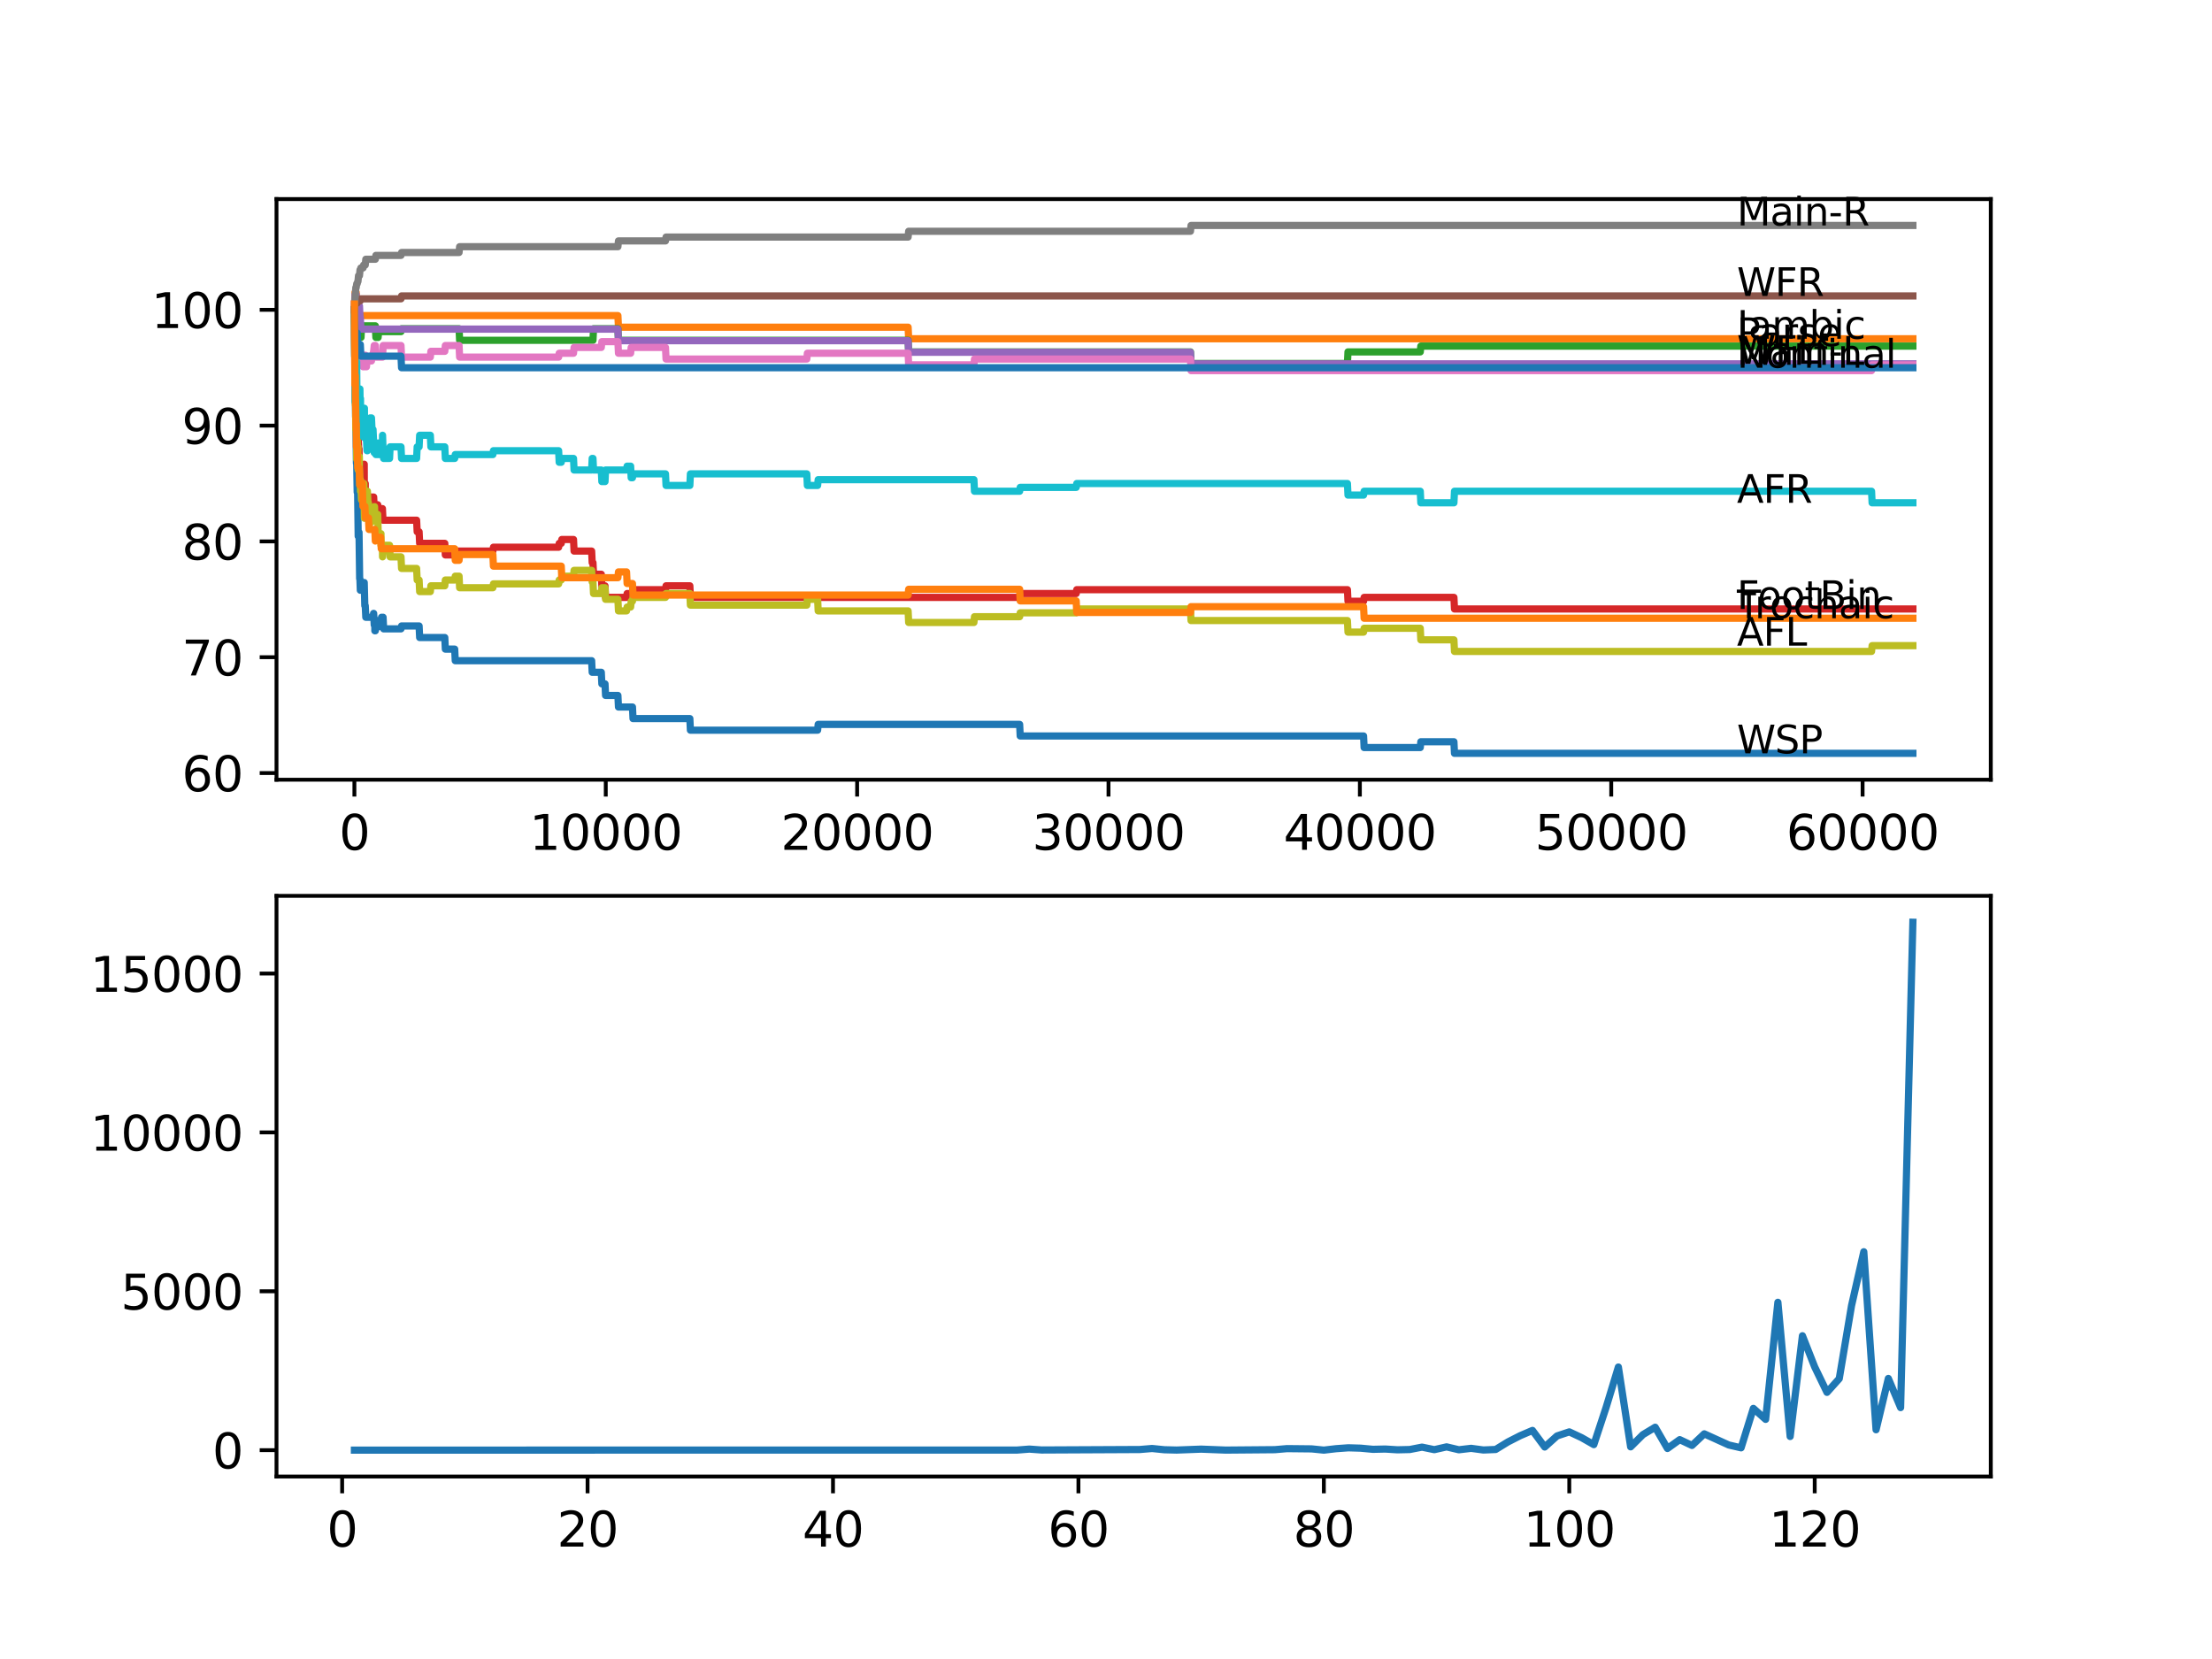 <?xml version="1.0" encoding="utf-8" standalone="no"?>
<!DOCTYPE svg PUBLIC "-//W3C//DTD SVG 1.1//EN"
  "http://www.w3.org/Graphics/SVG/1.1/DTD/svg11.dtd">
<svg xmlns:xlink="http://www.w3.org/1999/xlink" width="460.8pt" height="345.6pt" viewBox="0 0 460.8 345.6" xmlns="http://www.w3.org/2000/svg" version="1.1">
 <defs>
  <style type="text/css">*{stroke-linejoin: round; stroke-linecap: butt}</style>
 </defs>
 <g id="figure_1">
  <g id="patch_1">
   <path d="M 0 345.6 
L 460.8 345.6 
L 460.8 0 
L 0 0 
z
" style="fill: #ffffff"/>
  </g>
  <g id="axes_1">
   <g id="patch_2">
    <path d="M 57.6 162.432 
L 414.72 162.432 
L 414.72 41.472 
L 57.6 41.472 
z
" style="fill: #ffffff"/>
   </g>
   <g id="matplotlib.axis_1">
    <g id="xtick_1">
     <g id="line2d_1">
      <defs>
       <path id="mdee85d92ca" d="M 0 0 
L 0 3.5 
" style="stroke: #000000; stroke-width: 0.8"/>
      </defs>
      <g>
       <use xlink:href="#mdee85d92ca" x="73.827" y="162.432" style="stroke: #000000; stroke-width: 0.8"/>
      </g>
     </g>
     <g id="text_1">
      <!-- 0 -->
      <g transform="translate(70.646 177.03)scale(0.1 -0.1)">
       <defs>
        <path id="DejaVuSans-30" d="M 2034 4250 
Q 1547 4250 1301 3770 
Q 1056 3291 1056 2328 
Q 1056 1369 1301 889 
Q 1547 409 2034 409 
Q 2525 409 2770 889 
Q 3016 1369 3016 2328 
Q 3016 3291 2770 3770 
Q 2525 4250 2034 4250 
z
M 2034 4750 
Q 2819 4750 3233 4129 
Q 3647 3509 3647 2328 
Q 3647 1150 3233 529 
Q 2819 -91 2034 -91 
Q 1250 -91 836 529 
Q 422 1150 422 2328 
Q 422 3509 836 4129 
Q 1250 4750 2034 4750 
z
" transform="scale(0.016)"/>
       </defs>
       <use xlink:href="#DejaVuSans-30"/>
      </g>
     </g>
    </g>
    <g id="xtick_2">
     <g id="line2d_2">
      <g>
       <use xlink:href="#mdee85d92ca" x="126.192" y="162.432" style="stroke: #000000; stroke-width: 0.8"/>
      </g>
     </g>
     <g id="text_2">
      <!-- 10000 -->
      <g transform="translate(110.286 177.03)scale(0.1 -0.1)">
       <defs>
        <path id="DejaVuSans-31" d="M 794 531 
L 1825 531 
L 1825 4091 
L 703 3866 
L 703 4441 
L 1819 4666 
L 2450 4666 
L 2450 531 
L 3481 531 
L 3481 0 
L 794 0 
L 794 531 
z
" transform="scale(0.016)"/>
       </defs>
       <use xlink:href="#DejaVuSans-31"/>
       <use xlink:href="#DejaVuSans-30" x="63.623"/>
       <use xlink:href="#DejaVuSans-30" x="127.246"/>
       <use xlink:href="#DejaVuSans-30" x="190.869"/>
       <use xlink:href="#DejaVuSans-30" x="254.492"/>
      </g>
     </g>
    </g>
    <g id="xtick_3">
     <g id="line2d_3">
      <g>
       <use xlink:href="#mdee85d92ca" x="178.556" y="162.432" style="stroke: #000000; stroke-width: 0.8"/>
      </g>
     </g>
     <g id="text_3">
      <!-- 20000 -->
      <g transform="translate(162.65 177.03)scale(0.1 -0.1)">
       <defs>
        <path id="DejaVuSans-32" d="M 1228 531 
L 3431 531 
L 3431 0 
L 469 0 
L 469 531 
Q 828 903 1448 1529 
Q 2069 2156 2228 2338 
Q 2531 2678 2651 2914 
Q 2772 3150 2772 3378 
Q 2772 3750 2511 3984 
Q 2250 4219 1831 4219 
Q 1534 4219 1204 4116 
Q 875 4013 500 3803 
L 500 4441 
Q 881 4594 1212 4672 
Q 1544 4750 1819 4750 
Q 2544 4750 2975 4387 
Q 3406 4025 3406 3419 
Q 3406 3131 3298 2873 
Q 3191 2616 2906 2266 
Q 2828 2175 2409 1742 
Q 1991 1309 1228 531 
z
" transform="scale(0.016)"/>
       </defs>
       <use xlink:href="#DejaVuSans-32"/>
       <use xlink:href="#DejaVuSans-30" x="63.623"/>
       <use xlink:href="#DejaVuSans-30" x="127.246"/>
       <use xlink:href="#DejaVuSans-30" x="190.869"/>
       <use xlink:href="#DejaVuSans-30" x="254.492"/>
      </g>
     </g>
    </g>
    <g id="xtick_4">
     <g id="line2d_4">
      <g>
       <use xlink:href="#mdee85d92ca" x="230.921" y="162.432" style="stroke: #000000; stroke-width: 0.8"/>
      </g>
     </g>
     <g id="text_4">
      <!-- 30000 -->
      <g transform="translate(215.015 177.03)scale(0.1 -0.1)">
       <defs>
        <path id="DejaVuSans-33" d="M 2597 2516 
Q 3050 2419 3304 2112 
Q 3559 1806 3559 1356 
Q 3559 666 3084 287 
Q 2609 -91 1734 -91 
Q 1441 -91 1130 -33 
Q 819 25 488 141 
L 488 750 
Q 750 597 1062 519 
Q 1375 441 1716 441 
Q 2309 441 2620 675 
Q 2931 909 2931 1356 
Q 2931 1769 2642 2001 
Q 2353 2234 1838 2234 
L 1294 2234 
L 1294 2753 
L 1863 2753 
Q 2328 2753 2575 2939 
Q 2822 3125 2822 3475 
Q 2822 3834 2567 4026 
Q 2313 4219 1838 4219 
Q 1578 4219 1281 4162 
Q 984 4106 628 3988 
L 628 4550 
Q 988 4650 1302 4700 
Q 1616 4750 1894 4750 
Q 2613 4750 3031 4423 
Q 3450 4097 3450 3541 
Q 3450 3153 3228 2886 
Q 3006 2619 2597 2516 
z
" transform="scale(0.016)"/>
       </defs>
       <use xlink:href="#DejaVuSans-33"/>
       <use xlink:href="#DejaVuSans-30" x="63.623"/>
       <use xlink:href="#DejaVuSans-30" x="127.246"/>
       <use xlink:href="#DejaVuSans-30" x="190.869"/>
       <use xlink:href="#DejaVuSans-30" x="254.492"/>
      </g>
     </g>
    </g>
    <g id="xtick_5">
     <g id="line2d_5">
      <g>
       <use xlink:href="#mdee85d92ca" x="283.285" y="162.432" style="stroke: #000000; stroke-width: 0.8"/>
      </g>
     </g>
     <g id="text_5">
      <!-- 40000 -->
      <g transform="translate(267.379 177.03)scale(0.1 -0.1)">
       <defs>
        <path id="DejaVuSans-34" d="M 2419 4116 
L 825 1625 
L 2419 1625 
L 2419 4116 
z
M 2253 4666 
L 3047 4666 
L 3047 1625 
L 3713 1625 
L 3713 1100 
L 3047 1100 
L 3047 0 
L 2419 0 
L 2419 1100 
L 313 1100 
L 313 1709 
L 2253 4666 
z
" transform="scale(0.016)"/>
       </defs>
       <use xlink:href="#DejaVuSans-34"/>
       <use xlink:href="#DejaVuSans-30" x="63.623"/>
       <use xlink:href="#DejaVuSans-30" x="127.246"/>
       <use xlink:href="#DejaVuSans-30" x="190.869"/>
       <use xlink:href="#DejaVuSans-30" x="254.492"/>
      </g>
     </g>
    </g>
    <g id="xtick_6">
     <g id="line2d_6">
      <g>
       <use xlink:href="#mdee85d92ca" x="335.65" y="162.432" style="stroke: #000000; stroke-width: 0.8"/>
      </g>
     </g>
     <g id="text_6">
      <!-- 50000 -->
      <g transform="translate(319.744 177.03)scale(0.1 -0.1)">
       <defs>
        <path id="DejaVuSans-35" d="M 691 4666 
L 3169 4666 
L 3169 4134 
L 1269 4134 
L 1269 2991 
Q 1406 3038 1543 3061 
Q 1681 3084 1819 3084 
Q 2600 3084 3056 2656 
Q 3513 2228 3513 1497 
Q 3513 744 3044 326 
Q 2575 -91 1722 -91 
Q 1428 -91 1123 -41 
Q 819 9 494 109 
L 494 744 
Q 775 591 1075 516 
Q 1375 441 1709 441 
Q 2250 441 2565 725 
Q 2881 1009 2881 1497 
Q 2881 1984 2565 2268 
Q 2250 2553 1709 2553 
Q 1456 2553 1204 2497 
Q 953 2441 691 2322 
L 691 4666 
z
" transform="scale(0.016)"/>
       </defs>
       <use xlink:href="#DejaVuSans-35"/>
       <use xlink:href="#DejaVuSans-30" x="63.623"/>
       <use xlink:href="#DejaVuSans-30" x="127.246"/>
       <use xlink:href="#DejaVuSans-30" x="190.869"/>
       <use xlink:href="#DejaVuSans-30" x="254.492"/>
      </g>
     </g>
    </g>
    <g id="xtick_7">
     <g id="line2d_7">
      <g>
       <use xlink:href="#mdee85d92ca" x="388.014" y="162.432" style="stroke: #000000; stroke-width: 0.8"/>
      </g>
     </g>
     <g id="text_7">
      <!-- 60000 -->
      <g transform="translate(372.108 177.03)scale(0.1 -0.1)">
       <defs>
        <path id="DejaVuSans-36" d="M 2113 2584 
Q 1688 2584 1439 2293 
Q 1191 2003 1191 1497 
Q 1191 994 1439 701 
Q 1688 409 2113 409 
Q 2538 409 2786 701 
Q 3034 994 3034 1497 
Q 3034 2003 2786 2293 
Q 2538 2584 2113 2584 
z
M 3366 4563 
L 3366 3988 
Q 3128 4100 2886 4159 
Q 2644 4219 2406 4219 
Q 1781 4219 1451 3797 
Q 1122 3375 1075 2522 
Q 1259 2794 1537 2939 
Q 1816 3084 2150 3084 
Q 2853 3084 3261 2657 
Q 3669 2231 3669 1497 
Q 3669 778 3244 343 
Q 2819 -91 2113 -91 
Q 1303 -91 875 529 
Q 447 1150 447 2328 
Q 447 3434 972 4092 
Q 1497 4750 2381 4750 
Q 2619 4750 2861 4703 
Q 3103 4656 3366 4563 
z
" transform="scale(0.016)"/>
       </defs>
       <use xlink:href="#DejaVuSans-36"/>
       <use xlink:href="#DejaVuSans-30" x="63.623"/>
       <use xlink:href="#DejaVuSans-30" x="127.246"/>
       <use xlink:href="#DejaVuSans-30" x="190.869"/>
       <use xlink:href="#DejaVuSans-30" x="254.492"/>
      </g>
     </g>
    </g>
   </g>
   <g id="matplotlib.axis_2">
    <g id="ytick_1">
     <g id="line2d_8">
      <defs>
       <path id="m470ed82012" d="M 0 0 
L -3.5 0 
" style="stroke: #000000; stroke-width: 0.8"/>
      </defs>
      <g>
       <use xlink:href="#m470ed82012" x="57.6" y="161.035" style="stroke: #000000; stroke-width: 0.8"/>
      </g>
     </g>
     <g id="text_8">
      <!-- 60 -->
      <g transform="translate(37.875 164.834)scale(0.1 -0.1)">
       <use xlink:href="#DejaVuSans-36"/>
       <use xlink:href="#DejaVuSans-30" x="63.623"/>
      </g>
     </g>
    </g>
    <g id="ytick_2">
     <g id="line2d_9">
      <g>
       <use xlink:href="#m470ed82012" x="57.6" y="136.911" style="stroke: #000000; stroke-width: 0.8"/>
      </g>
     </g>
     <g id="text_9">
      <!-- 70 -->
      <g transform="translate(37.875 140.71)scale(0.1 -0.1)">
       <defs>
        <path id="DejaVuSans-37" d="M 525 4666 
L 3525 4666 
L 3525 4397 
L 1831 0 
L 1172 0 
L 2766 4134 
L 525 4134 
L 525 4666 
z
" transform="scale(0.016)"/>
       </defs>
       <use xlink:href="#DejaVuSans-37"/>
       <use xlink:href="#DejaVuSans-30" x="63.623"/>
      </g>
     </g>
    </g>
    <g id="ytick_3">
     <g id="line2d_10">
      <g>
       <use xlink:href="#m470ed82012" x="57.6" y="112.788" style="stroke: #000000; stroke-width: 0.8"/>
      </g>
     </g>
     <g id="text_10">
      <!-- 80 -->
      <g transform="translate(37.875 116.587)scale(0.1 -0.1)">
       <defs>
        <path id="DejaVuSans-38" d="M 2034 2216 
Q 1584 2216 1326 1975 
Q 1069 1734 1069 1313 
Q 1069 891 1326 650 
Q 1584 409 2034 409 
Q 2484 409 2743 651 
Q 3003 894 3003 1313 
Q 3003 1734 2745 1975 
Q 2488 2216 2034 2216 
z
M 1403 2484 
Q 997 2584 770 2862 
Q 544 3141 544 3541 
Q 544 4100 942 4425 
Q 1341 4750 2034 4750 
Q 2731 4750 3128 4425 
Q 3525 4100 3525 3541 
Q 3525 3141 3298 2862 
Q 3072 2584 2669 2484 
Q 3125 2378 3379 2068 
Q 3634 1759 3634 1313 
Q 3634 634 3220 271 
Q 2806 -91 2034 -91 
Q 1263 -91 848 271 
Q 434 634 434 1313 
Q 434 1759 690 2068 
Q 947 2378 1403 2484 
z
M 1172 3481 
Q 1172 3119 1398 2916 
Q 1625 2713 2034 2713 
Q 2441 2713 2670 2916 
Q 2900 3119 2900 3481 
Q 2900 3844 2670 4047 
Q 2441 4250 2034 4250 
Q 1625 4250 1398 4047 
Q 1172 3844 1172 3481 
z
" transform="scale(0.016)"/>
       </defs>
       <use xlink:href="#DejaVuSans-38"/>
       <use xlink:href="#DejaVuSans-30" x="63.623"/>
      </g>
     </g>
    </g>
    <g id="ytick_4">
     <g id="line2d_11">
      <g>
       <use xlink:href="#m470ed82012" x="57.6" y="88.664" style="stroke: #000000; stroke-width: 0.8"/>
      </g>
     </g>
     <g id="text_11">
      <!-- 90 -->
      <g transform="translate(37.875 92.463)scale(0.1 -0.1)">
       <defs>
        <path id="DejaVuSans-39" d="M 703 97 
L 703 672 
Q 941 559 1184 500 
Q 1428 441 1663 441 
Q 2288 441 2617 861 
Q 2947 1281 2994 2138 
Q 2813 1869 2534 1725 
Q 2256 1581 1919 1581 
Q 1219 1581 811 2004 
Q 403 2428 403 3163 
Q 403 3881 828 4315 
Q 1253 4750 1959 4750 
Q 2769 4750 3195 4129 
Q 3622 3509 3622 2328 
Q 3622 1225 3098 567 
Q 2575 -91 1691 -91 
Q 1453 -91 1209 -44 
Q 966 3 703 97 
z
M 1959 2075 
Q 2384 2075 2632 2365 
Q 2881 2656 2881 3163 
Q 2881 3666 2632 3958 
Q 2384 4250 1959 4250 
Q 1534 4250 1286 3958 
Q 1038 3666 1038 3163 
Q 1038 2656 1286 2365 
Q 1534 2075 1959 2075 
z
" transform="scale(0.016)"/>
       </defs>
       <use xlink:href="#DejaVuSans-39"/>
       <use xlink:href="#DejaVuSans-30" x="63.623"/>
      </g>
     </g>
    </g>
    <g id="ytick_5">
     <g id="line2d_12">
      <g>
       <use xlink:href="#m470ed82012" x="57.6" y="64.54" style="stroke: #000000; stroke-width: 0.8"/>
      </g>
     </g>
     <g id="text_12">
      <!-- 100 -->
      <g transform="translate(31.512 68.339)scale(0.1 -0.1)">
       <use xlink:href="#DejaVuSans-31"/>
       <use xlink:href="#DejaVuSans-30" x="63.623"/>
       <use xlink:href="#DejaVuSans-30" x="127.246"/>
      </g>
     </g>
    </g>
   </g>
   <g id="line2d_13">
    <path d="M 73.833 64.54 
L 73.985 83.638 
L 74 83.638 
L 74.026 82.03 
L 74.084 86.855 
L 74.089 86.855 
L 74.136 86.855 
L 74.252 96.504 
L 74.262 95.901 
L 74.299 95.901 
L 74.409 102.535 
L 74.419 102.053 
L 74.493 102.053 
L 74.618 111.702 
L 74.733 110.898 
L 74.791 110.898 
L 74.922 120.547 
L 74.974 120.547 
L 75.063 122.96 
L 75.089 122.558 
L 75.1 122.558 
L 75.215 121.955 
L 75.634 121.955 
L 75.749 121.351 
L 75.875 121.351 
L 75.995 126.176 
L 76.09 126.176 
L 76.205 128.589 
L 77.708 128.589 
L 77.823 127.784 
L 77.844 127.784 
L 77.959 130.197 
L 78.027 130.197 
L 78.085 128.991 
L 78.09 131.403 
L 78.132 131.403 
L 78.189 131.403 
L 78.305 130.599 
L 78.765 130.599 
L 78.881 129.393 
L 79.368 129.393 
L 79.483 128.589 
L 79.802 128.589 
L 79.917 131.001 
L 83.536 131.001 
L 83.651 130.398 
L 87.306 130.398 
L 87.421 132.81 
L 92.658 132.81 
L 92.773 135.223 
L 94.721 135.223 
L 94.836 137.635 
L 123.249 137.635 
L 123.364 140.047 
L 125.26 140.047 
L 125.375 142.46 
L 126.035 142.46 
L 126.15 144.872 
L 128.721 144.872 
L 128.836 147.284 
L 131.753 147.284 
L 131.868 149.697 
L 143.708 149.697 
L 143.823 152.109 
L 170.325 152.109 
L 170.44 150.903 
L 212.41 150.903 
L 212.525 153.315 
L 284.055 153.315 
L 284.17 155.728 
L 295.869 155.728 
L 295.984 154.521 
L 302.88 154.521 
L 302.995 156.934 
L 398.487 156.934 
L 398.487 156.934 
" clip-path="url(#pf58198dba8)" style="fill: none; stroke: #1f77b4; stroke-width: 1.5; stroke-linecap: square"/>
   </g>
   <g id="line2d_14">
    <path d="M 73.833 64.54 
L 73.958 60.922 
L 74.199 60.922 
L 74.314 63.334 
L 74.409 63.334 
L 74.524 65.746 
L 128.721 65.746 
L 128.836 68.159 
L 189.176 68.159 
L 189.291 70.571 
L 398.487 70.571 
L 398.487 70.571 
" clip-path="url(#pf58198dba8)" style="fill: none; stroke: #ff7f0e; stroke-width: 1.5; stroke-linecap: square"/>
   </g>
   <g id="line2d_15">
    <path d="M 73.833 64.54 
L 73.843 66.953 
L 73.932 63.535 
L 73.943 65.947 
L 74 65.947 
L 74.11 68.36 
L 74.199 65.947 
L 74.22 68.36 
L 74.304 68.36 
L 74.419 65.465 
L 74.885 65.465 
L 75 67.877 
L 75.063 67.877 
L 75.178 70.29 
L 75.205 70.29 
L 75.32 67.877 
L 78.189 67.877 
L 78.305 70.29 
L 78.765 70.29 
L 78.881 69.084 
L 83.536 69.084 
L 83.651 68.48 
L 95.632 68.48 
L 95.747 70.893 
L 123.527 70.893 
L 123.642 68.48 
L 128.721 68.48 
L 128.836 70.893 
L 189.176 70.893 
L 189.291 73.305 
L 247.997 73.305 
L 248.112 75.718 
L 280.693 75.718 
L 280.809 73.305 
L 295.869 73.305 
L 295.984 72.099 
L 398.487 72.099 
L 398.487 72.099 
" clip-path="url(#pf58198dba8)" style="fill: none; stroke: #2ca02c; stroke-width: 1.5; stroke-linecap: square"/>
   </g>
   <g id="line2d_16">
    <path d="M 73.833 66.953 
L 73.843 66.953 
L 73.979 79.014 
L 74.011 79.014 
L 74.042 76.401 
L 74.084 82.231 
L 74.105 81.427 
L 74.11 81.427 
L 74.231 86.252 
L 74.236 86.252 
L 74.262 84.04 
L 74.309 91.277 
L 74.325 91.277 
L 74.44 90.674 
L 74.493 90.674 
L 74.587 88.664 
L 74.592 91.076 
L 74.597 91.076 
L 74.602 91.076 
L 74.718 93.489 
L 74.791 93.489 
L 74.911 99.922 
L 74.922 99.922 
L 75.037 98.715 
L 75.063 98.715 
L 75.184 97.71 
L 75.205 97.71 
L 75.32 100.123 
L 75.477 100.123 
L 75.597 98.514 
L 75.634 98.514 
L 75.749 97.911 
L 75.802 97.911 
L 75.875 96.705 
L 75.891 101.53 
L 75.896 101.53 
L 76.011 101.53 
L 76.09 100.726 
L 76.095 103.138 
L 76.111 103.138 
L 76.54 103.138 
L 76.655 105.55 
L 76.749 105.55 
L 76.865 103.54 
L 77.844 103.54 
L 77.959 105.953 
L 78.085 105.953 
L 78.2 105.148 
L 78.687 105.148 
L 78.802 107.561 
L 79.305 107.561 
L 79.425 105.953 
L 79.666 105.953 
L 79.781 108.365 
L 86.788 108.365 
L 86.903 110.777 
L 87.306 110.777 
L 87.421 113.19 
L 92.658 113.19 
L 92.773 115.602 
L 94.721 115.602 
L 94.836 114.798 
L 102.675 114.798 
L 102.79 113.994 
L 116.374 113.994 
L 116.489 113.19 
L 116.918 113.19 
L 117.033 112.385 
L 119.474 112.385 
L 119.589 114.798 
L 123.249 114.798 
L 123.364 117.21 
L 123.527 117.21 
L 123.642 119.623 
L 125.26 119.623 
L 125.375 122.035 
L 126.035 122.035 
L 126.15 124.447 
L 130.523 124.447 
L 130.638 123.643 
L 131.753 123.643 
L 131.868 122.839 
L 138.634 122.839 
L 138.749 122.035 
L 143.708 122.035 
L 143.823 124.447 
L 212.41 124.447 
L 212.525 123.643 
L 224.192 123.643 
L 224.307 122.839 
L 280.693 122.839 
L 280.809 125.251 
L 284.055 125.251 
L 284.17 124.447 
L 302.88 124.447 
L 302.995 126.86 
L 398.487 126.86 
L 398.487 126.86 
" clip-path="url(#pf58198dba8)" style="fill: none; stroke: #d62728; stroke-width: 1.5; stroke-linecap: square"/>
   </g>
   <g id="line2d_17">
    <path d="M 73.833 63.334 
L 73.869 63.334 
L 73.985 61.324 
L 74.199 61.324 
L 74.314 63.736 
L 74.885 63.736 
L 75 66.148 
L 75.063 66.148 
L 75.178 68.561 
L 128.721 68.561 
L 128.836 70.973 
L 189.176 70.973 
L 189.291 73.386 
L 247.997 73.386 
L 248.112 75.798 
L 398.487 75.798 
L 398.487 75.798 
" clip-path="url(#pf58198dba8)" style="fill: none; stroke: #9467bd; stroke-width: 1.5; stroke-linecap: square"/>
   </g>
   <g id="line2d_18">
    <path d="M 73.833 64.54 
L 73.843 64.54 
L 73.958 63.133 
L 74.409 63.133 
L 74.524 62.651 
L 75.063 62.651 
L 75.178 62.248 
L 83.536 62.248 
L 83.651 61.645 
L 398.487 61.645 
L 398.487 61.645 
" clip-path="url(#pf58198dba8)" style="fill: none; stroke: #8c564b; stroke-width: 1.5; stroke-linecap: square"/>
   </g>
   <g id="line2d_19">
    <path d="M 73.833 66.953 
L 73.953 72.984 
L 73.969 72.984 
L 74 70.571 
L 74.079 71.777 
L 74.131 74.19 
L 74.189 71.777 
L 74.199 71.777 
L 74.252 74.19 
L 74.309 73.587 
L 74.325 73.587 
L 74.409 70.571 
L 74.44 72.984 
L 74.566 72.984 
L 74.571 71.777 
L 74.576 74.19 
L 74.671 73.386 
L 74.791 73.386 
L 74.885 72.179 
L 74.89 74.592 
L 74.896 74.592 
L 74.974 74.592 
L 75.063 73.386 
L 75.069 75.798 
L 75.079 75.798 
L 75.1 75.798 
L 75.215 75.195 
L 75.545 75.195 
L 75.634 73.989 
L 75.639 76.401 
L 75.65 76.401 
L 75.917 76.401 
L 76.037 73.989 
L 76.09 73.989 
L 76.205 76.401 
L 76.341 76.401 
L 76.456 75.195 
L 77.383 75.195 
L 77.498 73.989 
L 77.708 73.989 
L 77.823 73.185 
L 77.844 73.185 
L 77.959 71.978 
L 78.189 71.978 
L 78.305 74.391 
L 79.692 74.391 
L 79.813 71.978 
L 83.536 71.978 
L 83.651 74.391 
L 89.647 74.391 
L 89.762 73.185 
L 92.658 73.185 
L 92.773 71.978 
L 95.632 71.978 
L 95.747 74.391 
L 116.374 74.391 
L 116.489 73.587 
L 119.474 73.587 
L 119.589 72.38 
L 125.26 72.38 
L 125.375 71.174 
L 128.721 71.174 
L 128.836 73.587 
L 131.371 73.587 
L 131.486 72.38 
L 138.634 72.38 
L 138.749 74.793 
L 168.073 74.793 
L 168.188 73.587 
L 189.176 73.587 
L 189.291 75.999 
L 202.885 75.999 
L 203 74.793 
L 247.997 74.793 
L 248.112 77.205 
L 389.879 77.205 
L 389.994 75.999 
L 398.487 75.999 
L 398.487 75.999 
" clip-path="url(#pf58198dba8)" style="fill: none; stroke: #e377c2; stroke-width: 1.5; stroke-linecap: square"/>
   </g>
   <g id="line2d_20">
    <path d="M 73.833 64.54 
L 73.843 64.54 
L 73.969 61.927 
L 74 61.927 
L 74.121 59.917 
L 74.199 59.917 
L 74.314 59.112 
L 74.409 59.112 
L 74.524 58.63 
L 74.571 58.63 
L 74.686 57.424 
L 74.885 57.424 
L 75 56.218 
L 75.063 56.218 
L 75.178 55.816 
L 75.634 55.816 
L 75.749 55.212 
L 76.09 55.212 
L 76.205 54.006 
L 78.189 54.006 
L 78.305 53.202 
L 83.536 53.202 
L 83.651 52.599 
L 95.632 52.599 
L 95.747 51.393 
L 128.721 51.393 
L 128.836 50.187 
L 138.634 50.187 
L 138.749 49.383 
L 189.176 49.383 
L 189.291 48.176 
L 247.997 48.176 
L 248.112 46.97 
L 398.487 46.97 
L 398.487 46.97 
" clip-path="url(#pf58198dba8)" style="fill: none; stroke: #7f7f7f; stroke-width: 1.5; stroke-linecap: square"/>
   </g>
   <g id="line2d_21">
    <path d="M 73.833 66.953 
L 73.843 66.953 
L 73.969 77.808 
L 73.974 76.602 
L 74.011 75.396 
L 74.047 84.442 
L 74.053 84.442 
L 74.074 83.035 
L 74.115 89.468 
L 74.131 89.468 
L 74.199 85.849 
L 74.231 90.674 
L 74.236 90.674 
L 74.262 88.463 
L 74.309 95.7 
L 74.325 95.7 
L 74.409 91.478 
L 74.451 93.891 
L 74.493 93.891 
L 74.587 93.087 
L 74.503 95.499 
L 74.592 95.499 
L 74.602 95.499 
L 74.618 97.911 
L 74.712 97.107 
L 74.791 97.107 
L 74.854 95.097 
L 74.859 97.509 
L 74.885 97.509 
L 74.974 101.128 
L 75 99.922 
L 75.063 99.922 
L 75.1 102.334 
L 75.173 101.731 
L 75.205 101.731 
L 75.32 104.143 
L 75.477 104.143 
L 75.603 101.329 
L 75.634 101.329 
L 75.749 100.726 
L 75.802 100.726 
L 75.917 107.963 
L 75.922 106.757 
L 75.927 106.757 
L 76.043 104.746 
L 76.09 104.746 
L 76.205 103.54 
L 76.341 103.54 
L 76.456 102.334 
L 76.54 102.334 
L 76.655 104.746 
L 76.749 104.746 
L 76.755 107.159 
L 76.859 106.355 
L 76.996 106.355 
L 77.111 108.767 
L 77.383 108.767 
L 77.498 107.561 
L 77.708 107.561 
L 77.823 106.757 
L 77.844 106.757 
L 77.959 105.55 
L 78.027 105.55 
L 78.085 107.963 
L 78.137 107.159 
L 78.687 107.159 
L 78.807 111.983 
L 79.305 111.983 
L 79.368 111.179 
L 79.373 113.592 
L 79.404 113.592 
L 79.666 113.592 
L 79.692 116.004 
L 79.776 114.798 
L 79.802 114.798 
L 79.917 113.592 
L 81.153 113.592 
L 81.268 116.004 
L 83.536 116.004 
L 83.651 118.416 
L 86.788 118.416 
L 86.903 120.829 
L 87.306 120.829 
L 87.421 123.241 
L 89.647 123.241 
L 89.762 122.035 
L 92.658 122.035 
L 92.773 120.829 
L 94.721 120.829 
L 94.836 120.025 
L 95.632 120.025 
L 95.747 122.437 
L 102.675 122.437 
L 102.79 121.633 
L 116.374 121.633 
L 116.489 120.829 
L 116.918 120.829 
L 117.033 120.025 
L 119.474 120.025 
L 119.589 118.818 
L 123.249 118.818 
L 123.364 121.231 
L 123.527 121.231 
L 123.642 123.643 
L 125.26 123.643 
L 125.375 122.437 
L 126.035 122.437 
L 126.15 124.849 
L 128.721 124.849 
L 128.836 127.262 
L 130.523 127.262 
L 130.638 126.458 
L 131.371 126.458 
L 131.486 125.251 
L 131.753 125.251 
L 131.868 124.447 
L 138.634 124.447 
L 138.749 123.643 
L 143.708 123.643 
L 143.823 126.056 
L 168.073 126.056 
L 168.188 124.849 
L 170.325 124.849 
L 170.44 127.262 
L 189.176 127.262 
L 189.291 129.674 
L 202.885 129.674 
L 203 128.468 
L 212.41 128.468 
L 212.525 127.664 
L 224.192 127.664 
L 224.307 126.86 
L 247.997 126.86 
L 248.112 129.272 
L 280.693 129.272 
L 280.809 131.684 
L 284.055 131.684 
L 284.17 130.88 
L 295.869 130.88 
L 295.984 133.293 
L 302.88 133.293 
L 302.995 135.705 
L 389.879 135.705 
L 389.994 134.499 
L 398.487 134.499 
L 398.487 134.499 
" clip-path="url(#pf58198dba8)" style="fill: none; stroke: #bcbd22; stroke-width: 1.5; stroke-linecap: square"/>
   </g>
   <g id="line2d_22">
    <path d="M 73.833 66.953 
L 73.843 65.746 
L 73.88 74.19 
L 73.922 71.174 
L 74.011 83.839 
L 74.053 81.226 
L 74.11 76.602 
L 74.136 81.427 
L 74.168 80.221 
L 74.173 80.221 
L 74.199 82.633 
L 74.246 77.808 
L 74.278 77.808 
L 74.299 77.808 
L 74.304 75.396 
L 74.372 85.045 
L 74.393 85.045 
L 74.403 85.045 
L 74.524 81.829 
L 74.566 81.829 
L 74.587 86.654 
L 74.681 84.241 
L 74.791 84.241 
L 74.817 86.654 
L 74.859 83.437 
L 74.896 83.437 
L 74.901 83.437 
L 74.974 81.025 
L 75.011 83.437 
L 75.063 83.437 
L 75.1 83.035 
L 75.105 85.447 
L 75.147 85.447 
L 75.205 85.447 
L 75.32 87.86 
L 75.477 87.86 
L 75.545 87.056 
L 75.55 89.468 
L 75.582 88.664 
L 75.634 88.664 
L 75.749 91.076 
L 75.802 91.076 
L 75.917 85.045 
L 75.927 87.458 
L 76.011 89.87 
L 76.037 89.066 
L 76.09 89.066 
L 76.205 91.478 
L 76.341 91.478 
L 76.456 93.891 
L 76.54 93.891 
L 76.655 91.478 
L 76.749 91.478 
L 76.865 89.468 
L 76.996 89.468 
L 77.111 87.056 
L 77.383 87.056 
L 77.498 89.468 
L 77.708 89.468 
L 77.823 91.88 
L 77.844 91.88 
L 77.959 94.293 
L 78.027 94.293 
L 78.142 92.282 
L 78.189 92.282 
L 78.305 94.695 
L 78.687 94.695 
L 78.765 92.282 
L 78.797 94.695 
L 79.305 94.695 
L 79.425 93.087 
L 79.666 93.087 
L 79.692 90.674 
L 79.776 93.087 
L 79.802 93.087 
L 79.917 95.499 
L 81.153 95.499 
L 81.268 93.087 
L 83.536 93.087 
L 83.651 95.499 
L 86.788 95.499 
L 86.903 93.087 
L 87.306 93.087 
L 87.421 90.674 
L 89.647 90.674 
L 89.762 93.087 
L 92.658 93.087 
L 92.773 95.499 
L 94.721 95.499 
L 94.836 94.695 
L 102.675 94.695 
L 102.79 93.891 
L 116.374 93.891 
L 116.489 96.303 
L 116.918 96.303 
L 117.033 95.499 
L 119.474 95.499 
L 119.589 97.911 
L 123.249 97.911 
L 123.364 95.499 
L 123.527 95.499 
L 123.642 97.911 
L 125.26 97.911 
L 125.375 100.324 
L 126.035 100.324 
L 126.15 97.911 
L 130.523 97.911 
L 130.638 97.107 
L 131.371 97.107 
L 131.486 99.52 
L 131.753 99.52 
L 131.868 98.715 
L 138.634 98.715 
L 138.749 101.128 
L 143.708 101.128 
L 143.823 98.715 
L 168.073 98.715 
L 168.188 101.128 
L 170.325 101.128 
L 170.44 99.922 
L 202.885 99.922 
L 203 102.334 
L 212.41 102.334 
L 212.525 101.53 
L 224.192 101.53 
L 224.307 100.726 
L 280.693 100.726 
L 280.809 103.138 
L 284.055 103.138 
L 284.17 102.334 
L 295.869 102.334 
L 295.984 104.746 
L 302.88 104.746 
L 302.995 102.334 
L 389.879 102.334 
L 389.994 104.746 
L 398.487 104.746 
L 398.487 104.746 
" clip-path="url(#pf58198dba8)" style="fill: none; stroke: #17becf; stroke-width: 1.5; stroke-linecap: square"/>
   </g>
   <g id="line2d_23">
    <path d="M 73.833 64.54 
L 73.843 64.54 
L 73.964 69.365 
L 74.409 69.365 
L 74.524 71.777 
L 75.063 71.777 
L 75.178 74.19 
L 83.536 74.19 
L 83.651 76.602 
L 398.487 76.602 
L 398.487 76.602 
" clip-path="url(#pf58198dba8)" style="fill: none; stroke: #1f77b4; stroke-width: 1.5; stroke-linecap: square"/>
   </g>
   <g id="line2d_24">
    <path d="M 73.833 63.334 
L 73.937 80.221 
L 73.974 79.014 
L 74 79.014 
L 74.026 78.21 
L 74.058 83.035 
L 74.068 83.035 
L 74.189 89.066 
L 74.199 89.066 
L 74.236 88.262 
L 74.246 93.087 
L 74.283 93.087 
L 74.403 93.087 
L 74.524 97.429 
L 74.817 97.429 
L 74.932 101.047 
L 75.063 101.047 
L 75.178 100.645 
L 75.477 100.645 
L 75.597 105.47 
L 76.011 105.47 
L 76.126 107.882 
L 76.755 107.882 
L 76.87 110.295 
L 78.085 110.295 
L 78.189 112.707 
L 78.195 111.903 
L 79.305 111.903 
L 79.42 114.315 
L 94.721 114.315 
L 94.836 116.728 
L 95.632 116.728 
L 95.747 115.522 
L 102.675 115.522 
L 102.79 117.934 
L 116.918 117.934 
L 117.033 120.346 
L 128.721 120.346 
L 128.836 119.14 
L 130.523 119.14 
L 130.638 121.552 
L 131.753 121.552 
L 131.868 123.965 
L 189.176 123.965 
L 189.291 122.759 
L 212.41 122.759 
L 212.525 125.171 
L 224.192 125.171 
L 224.307 127.583 
L 247.997 127.583 
L 248.112 126.377 
L 284.055 126.377 
L 284.17 128.79 
L 398.487 128.79 
L 398.487 128.79 
" clip-path="url(#pf58198dba8)" style="fill: none; stroke: #ff7f0e; stroke-width: 1.5; stroke-linecap: square"/>
   </g>
   <g id="patch_3">
    <path d="M 57.6 162.432 
L 57.6 41.472 
" style="fill: none; stroke: #000000; stroke-width: 0.8; stroke-linejoin: miter; stroke-linecap: square"/>
   </g>
   <g id="patch_4">
    <path d="M 414.72 162.432 
L 414.72 41.472 
" style="fill: none; stroke: #000000; stroke-width: 0.8; stroke-linejoin: miter; stroke-linecap: square"/>
   </g>
   <g id="patch_5">
    <path d="M 57.6 162.432 
L 414.72 162.432 
" style="fill: none; stroke: #000000; stroke-width: 0.8; stroke-linejoin: miter; stroke-linecap: square"/>
   </g>
   <g id="patch_6">
    <path d="M 57.6 41.472 
L 414.72 41.472 
" style="fill: none; stroke: #000000; stroke-width: 0.8; stroke-linejoin: miter; stroke-linecap: square"/>
   </g>
   <g id="text_13">
    <!-- WSP -->
    <g transform="translate(361.832 156.934)scale(0.08 -0.08)">
     <defs>
      <path id="DejaVuSans-57" d="M 213 4666 
L 850 4666 
L 1831 722 
L 2809 4666 
L 3519 4666 
L 4500 722 
L 5478 4666 
L 6119 4666 
L 4947 0 
L 4153 0 
L 3169 4050 
L 2175 0 
L 1381 0 
L 213 4666 
z
" transform="scale(0.016)"/>
      <path id="DejaVuSans-53" d="M 3425 4513 
L 3425 3897 
Q 3066 4069 2747 4153 
Q 2428 4238 2131 4238 
Q 1616 4238 1336 4038 
Q 1056 3838 1056 3469 
Q 1056 3159 1242 3001 
Q 1428 2844 1947 2747 
L 2328 2669 
Q 3034 2534 3370 2195 
Q 3706 1856 3706 1288 
Q 3706 609 3251 259 
Q 2797 -91 1919 -91 
Q 1588 -91 1214 -16 
Q 841 59 441 206 
L 441 856 
Q 825 641 1194 531 
Q 1563 422 1919 422 
Q 2459 422 2753 634 
Q 3047 847 3047 1241 
Q 3047 1584 2836 1778 
Q 2625 1972 2144 2069 
L 1759 2144 
Q 1053 2284 737 2584 
Q 422 2884 422 3419 
Q 422 4038 858 4394 
Q 1294 4750 2059 4750 
Q 2388 4750 2728 4690 
Q 3069 4631 3425 4513 
z
" transform="scale(0.016)"/>
      <path id="DejaVuSans-50" d="M 1259 4147 
L 1259 2394 
L 2053 2394 
Q 2494 2394 2734 2622 
Q 2975 2850 2975 3272 
Q 2975 3691 2734 3919 
Q 2494 4147 2053 4147 
L 1259 4147 
z
M 628 4666 
L 2053 4666 
Q 2838 4666 3239 4311 
Q 3641 3956 3641 3272 
Q 3641 2581 3239 2228 
Q 2838 1875 2053 1875 
L 1259 1875 
L 1259 0 
L 628 0 
L 628 4666 
z
" transform="scale(0.016)"/>
     </defs>
     <use xlink:href="#DejaVuSans-57"/>
     <use xlink:href="#DejaVuSans-53" x="98.877"/>
     <use xlink:href="#DejaVuSans-50" x="162.354"/>
    </g>
   </g>
   <g id="text_14">
    <!-- Iambic -->
    <g transform="translate(361.832 70.571)scale(0.08 -0.08)">
     <defs>
      <path id="DejaVuSans-49" d="M 628 4666 
L 1259 4666 
L 1259 0 
L 628 0 
L 628 4666 
z
" transform="scale(0.016)"/>
      <path id="DejaVuSans-61" d="M 2194 1759 
Q 1497 1759 1228 1600 
Q 959 1441 959 1056 
Q 959 750 1161 570 
Q 1363 391 1709 391 
Q 2188 391 2477 730 
Q 2766 1069 2766 1631 
L 2766 1759 
L 2194 1759 
z
M 3341 1997 
L 3341 0 
L 2766 0 
L 2766 531 
Q 2569 213 2275 61 
Q 1981 -91 1556 -91 
Q 1019 -91 701 211 
Q 384 513 384 1019 
Q 384 1609 779 1909 
Q 1175 2209 1959 2209 
L 2766 2209 
L 2766 2266 
Q 2766 2663 2505 2880 
Q 2244 3097 1772 3097 
Q 1472 3097 1187 3025 
Q 903 2953 641 2809 
L 641 3341 
Q 956 3463 1253 3523 
Q 1550 3584 1831 3584 
Q 2591 3584 2966 3190 
Q 3341 2797 3341 1997 
z
" transform="scale(0.016)"/>
      <path id="DejaVuSans-6d" d="M 3328 2828 
Q 3544 3216 3844 3400 
Q 4144 3584 4550 3584 
Q 5097 3584 5394 3201 
Q 5691 2819 5691 2113 
L 5691 0 
L 5113 0 
L 5113 2094 
Q 5113 2597 4934 2840 
Q 4756 3084 4391 3084 
Q 3944 3084 3684 2787 
Q 3425 2491 3425 1978 
L 3425 0 
L 2847 0 
L 2847 2094 
Q 2847 2600 2669 2842 
Q 2491 3084 2119 3084 
Q 1678 3084 1418 2786 
Q 1159 2488 1159 1978 
L 1159 0 
L 581 0 
L 581 3500 
L 1159 3500 
L 1159 2956 
Q 1356 3278 1631 3431 
Q 1906 3584 2284 3584 
Q 2666 3584 2933 3390 
Q 3200 3197 3328 2828 
z
" transform="scale(0.016)"/>
      <path id="DejaVuSans-62" d="M 3116 1747 
Q 3116 2381 2855 2742 
Q 2594 3103 2138 3103 
Q 1681 3103 1420 2742 
Q 1159 2381 1159 1747 
Q 1159 1113 1420 752 
Q 1681 391 2138 391 
Q 2594 391 2855 752 
Q 3116 1113 3116 1747 
z
M 1159 2969 
Q 1341 3281 1617 3432 
Q 1894 3584 2278 3584 
Q 2916 3584 3314 3078 
Q 3713 2572 3713 1747 
Q 3713 922 3314 415 
Q 2916 -91 2278 -91 
Q 1894 -91 1617 61 
Q 1341 213 1159 525 
L 1159 0 
L 581 0 
L 581 4863 
L 1159 4863 
L 1159 2969 
z
" transform="scale(0.016)"/>
      <path id="DejaVuSans-69" d="M 603 3500 
L 1178 3500 
L 1178 0 
L 603 0 
L 603 3500 
z
M 603 4863 
L 1178 4863 
L 1178 4134 
L 603 4134 
L 603 4863 
z
" transform="scale(0.016)"/>
      <path id="DejaVuSans-63" d="M 3122 3366 
L 3122 2828 
Q 2878 2963 2633 3030 
Q 2388 3097 2138 3097 
Q 1578 3097 1268 2742 
Q 959 2388 959 1747 
Q 959 1106 1268 751 
Q 1578 397 2138 397 
Q 2388 397 2633 464 
Q 2878 531 3122 666 
L 3122 134 
Q 2881 22 2623 -34 
Q 2366 -91 2075 -91 
Q 1284 -91 818 406 
Q 353 903 353 1747 
Q 353 2603 823 3093 
Q 1294 3584 2113 3584 
Q 2378 3584 2631 3529 
Q 2884 3475 3122 3366 
z
" transform="scale(0.016)"/>
     </defs>
     <use xlink:href="#DejaVuSans-49"/>
     <use xlink:href="#DejaVuSans-61" x="29.492"/>
     <use xlink:href="#DejaVuSans-6d" x="90.771"/>
     <use xlink:href="#DejaVuSans-62" x="188.184"/>
     <use xlink:href="#DejaVuSans-69" x="251.66"/>
     <use xlink:href="#DejaVuSans-63" x="279.443"/>
    </g>
   </g>
   <g id="text_15">
    <!-- Parse -->
    <g transform="translate(361.832 72.099)scale(0.08 -0.08)">
     <defs>
      <path id="DejaVuSans-72" d="M 2631 2963 
Q 2534 3019 2420 3045 
Q 2306 3072 2169 3072 
Q 1681 3072 1420 2755 
Q 1159 2438 1159 1844 
L 1159 0 
L 581 0 
L 581 3500 
L 1159 3500 
L 1159 2956 
Q 1341 3275 1631 3429 
Q 1922 3584 2338 3584 
Q 2397 3584 2469 3576 
Q 2541 3569 2628 3553 
L 2631 2963 
z
" transform="scale(0.016)"/>
      <path id="DejaVuSans-73" d="M 2834 3397 
L 2834 2853 
Q 2591 2978 2328 3040 
Q 2066 3103 1784 3103 
Q 1356 3103 1142 2972 
Q 928 2841 928 2578 
Q 928 2378 1081 2264 
Q 1234 2150 1697 2047 
L 1894 2003 
Q 2506 1872 2764 1633 
Q 3022 1394 3022 966 
Q 3022 478 2636 193 
Q 2250 -91 1575 -91 
Q 1294 -91 989 -36 
Q 684 19 347 128 
L 347 722 
Q 666 556 975 473 
Q 1284 391 1588 391 
Q 1994 391 2212 530 
Q 2431 669 2431 922 
Q 2431 1156 2273 1281 
Q 2116 1406 1581 1522 
L 1381 1569 
Q 847 1681 609 1914 
Q 372 2147 372 2553 
Q 372 3047 722 3315 
Q 1072 3584 1716 3584 
Q 2034 3584 2315 3537 
Q 2597 3491 2834 3397 
z
" transform="scale(0.016)"/>
      <path id="DejaVuSans-65" d="M 3597 1894 
L 3597 1613 
L 953 1613 
Q 991 1019 1311 708 
Q 1631 397 2203 397 
Q 2534 397 2845 478 
Q 3156 559 3463 722 
L 3463 178 
Q 3153 47 2828 -22 
Q 2503 -91 2169 -91 
Q 1331 -91 842 396 
Q 353 884 353 1716 
Q 353 2575 817 3079 
Q 1281 3584 2069 3584 
Q 2775 3584 3186 3129 
Q 3597 2675 3597 1894 
z
M 3022 2063 
Q 3016 2534 2758 2815 
Q 2500 3097 2075 3097 
Q 1594 3097 1305 2825 
Q 1016 2553 972 2059 
L 3022 2063 
z
" transform="scale(0.016)"/>
     </defs>
     <use xlink:href="#DejaVuSans-50"/>
     <use xlink:href="#DejaVuSans-61" x="55.803"/>
     <use xlink:href="#DejaVuSans-72" x="117.082"/>
     <use xlink:href="#DejaVuSans-73" x="158.195"/>
     <use xlink:href="#DejaVuSans-65" x="210.295"/>
    </g>
   </g>
   <g id="text_16">
    <!-- FootBin -->
    <g transform="translate(361.832 126.86)scale(0.08 -0.08)">
     <defs>
      <path id="DejaVuSans-46" d="M 628 4666 
L 3309 4666 
L 3309 4134 
L 1259 4134 
L 1259 2759 
L 3109 2759 
L 3109 2228 
L 1259 2228 
L 1259 0 
L 628 0 
L 628 4666 
z
" transform="scale(0.016)"/>
      <path id="DejaVuSans-6f" d="M 1959 3097 
Q 1497 3097 1228 2736 
Q 959 2375 959 1747 
Q 959 1119 1226 758 
Q 1494 397 1959 397 
Q 2419 397 2687 759 
Q 2956 1122 2956 1747 
Q 2956 2369 2687 2733 
Q 2419 3097 1959 3097 
z
M 1959 3584 
Q 2709 3584 3137 3096 
Q 3566 2609 3566 1747 
Q 3566 888 3137 398 
Q 2709 -91 1959 -91 
Q 1206 -91 779 398 
Q 353 888 353 1747 
Q 353 2609 779 3096 
Q 1206 3584 1959 3584 
z
" transform="scale(0.016)"/>
      <path id="DejaVuSans-74" d="M 1172 4494 
L 1172 3500 
L 2356 3500 
L 2356 3053 
L 1172 3053 
L 1172 1153 
Q 1172 725 1289 603 
Q 1406 481 1766 481 
L 2356 481 
L 2356 0 
L 1766 0 
Q 1100 0 847 248 
Q 594 497 594 1153 
L 594 3053 
L 172 3053 
L 172 3500 
L 594 3500 
L 594 4494 
L 1172 4494 
z
" transform="scale(0.016)"/>
      <path id="DejaVuSans-42" d="M 1259 2228 
L 1259 519 
L 2272 519 
Q 2781 519 3026 730 
Q 3272 941 3272 1375 
Q 3272 1813 3026 2020 
Q 2781 2228 2272 2228 
L 1259 2228 
z
M 1259 4147 
L 1259 2741 
L 2194 2741 
Q 2656 2741 2882 2914 
Q 3109 3088 3109 3444 
Q 3109 3797 2882 3972 
Q 2656 4147 2194 4147 
L 1259 4147 
z
M 628 4666 
L 2241 4666 
Q 2963 4666 3353 4366 
Q 3744 4066 3744 3513 
Q 3744 3084 3544 2831 
Q 3344 2578 2956 2516 
Q 3422 2416 3680 2098 
Q 3938 1781 3938 1306 
Q 3938 681 3513 340 
Q 3088 0 2303 0 
L 628 0 
L 628 4666 
z
" transform="scale(0.016)"/>
      <path id="DejaVuSans-6e" d="M 3513 2113 
L 3513 0 
L 2938 0 
L 2938 2094 
Q 2938 2591 2744 2837 
Q 2550 3084 2163 3084 
Q 1697 3084 1428 2787 
Q 1159 2491 1159 1978 
L 1159 0 
L 581 0 
L 581 3500 
L 1159 3500 
L 1159 2956 
Q 1366 3272 1645 3428 
Q 1925 3584 2291 3584 
Q 2894 3584 3203 3211 
Q 3513 2838 3513 2113 
z
" transform="scale(0.016)"/>
     </defs>
     <use xlink:href="#DejaVuSans-46"/>
     <use xlink:href="#DejaVuSans-6f" x="53.895"/>
     <use xlink:href="#DejaVuSans-6f" x="115.076"/>
     <use xlink:href="#DejaVuSans-74" x="176.258"/>
     <use xlink:href="#DejaVuSans-42" x="215.467"/>
     <use xlink:href="#DejaVuSans-69" x="284.07"/>
     <use xlink:href="#DejaVuSans-6e" x="311.854"/>
    </g>
   </g>
   <g id="text_17">
    <!-- WFL -->
    <g transform="translate(361.832 75.798)scale(0.08 -0.08)">
     <defs>
      <path id="DejaVuSans-4c" d="M 628 4666 
L 1259 4666 
L 1259 531 
L 3531 531 
L 3531 0 
L 628 0 
L 628 4666 
z
" transform="scale(0.016)"/>
     </defs>
     <use xlink:href="#DejaVuSans-57"/>
     <use xlink:href="#DejaVuSans-46" x="98.877"/>
     <use xlink:href="#DejaVuSans-4c" x="156.396"/>
    </g>
   </g>
   <g id="text_18">
    <!-- WFR -->
    <g transform="translate(361.832 61.645)scale(0.08 -0.08)">
     <defs>
      <path id="DejaVuSans-52" d="M 2841 2188 
Q 3044 2119 3236 1894 
Q 3428 1669 3622 1275 
L 4263 0 
L 3584 0 
L 2988 1197 
Q 2756 1666 2539 1819 
Q 2322 1972 1947 1972 
L 1259 1972 
L 1259 0 
L 628 0 
L 628 4666 
L 2053 4666 
Q 2853 4666 3247 4331 
Q 3641 3997 3641 3322 
Q 3641 2881 3436 2590 
Q 3231 2300 2841 2188 
z
M 1259 4147 
L 1259 2491 
L 2053 2491 
Q 2509 2491 2742 2702 
Q 2975 2913 2975 3322 
Q 2975 3731 2742 3939 
Q 2509 4147 2053 4147 
L 1259 4147 
z
" transform="scale(0.016)"/>
     </defs>
     <use xlink:href="#DejaVuSans-57"/>
     <use xlink:href="#DejaVuSans-46" x="98.877"/>
     <use xlink:href="#DejaVuSans-52" x="156.396"/>
    </g>
   </g>
   <g id="text_19">
    <!-- Main-L -->
    <g transform="translate(361.832 75.999)scale(0.08 -0.08)">
     <defs>
      <path id="DejaVuSans-4d" d="M 628 4666 
L 1569 4666 
L 2759 1491 
L 3956 4666 
L 4897 4666 
L 4897 0 
L 4281 0 
L 4281 4097 
L 3078 897 
L 2444 897 
L 1241 4097 
L 1241 0 
L 628 0 
L 628 4666 
z
" transform="scale(0.016)"/>
      <path id="DejaVuSans-2d" d="M 313 2009 
L 1997 2009 
L 1997 1497 
L 313 1497 
L 313 2009 
z
" transform="scale(0.016)"/>
     </defs>
     <use xlink:href="#DejaVuSans-4d"/>
     <use xlink:href="#DejaVuSans-61" x="86.279"/>
     <use xlink:href="#DejaVuSans-69" x="147.559"/>
     <use xlink:href="#DejaVuSans-6e" x="175.342"/>
     <use xlink:href="#DejaVuSans-2d" x="238.721"/>
     <use xlink:href="#DejaVuSans-4c" x="274.805"/>
    </g>
   </g>
   <g id="text_20">
    <!-- Main-R -->
    <g transform="translate(361.832 46.97)scale(0.08 -0.08)">
     <use xlink:href="#DejaVuSans-4d"/>
     <use xlink:href="#DejaVuSans-61" x="86.279"/>
     <use xlink:href="#DejaVuSans-69" x="147.559"/>
     <use xlink:href="#DejaVuSans-6e" x="175.342"/>
     <use xlink:href="#DejaVuSans-2d" x="238.721"/>
     <use xlink:href="#DejaVuSans-52" x="274.805"/>
    </g>
   </g>
   <g id="text_21">
    <!-- AFL -->
    <g transform="translate(361.832 134.499)scale(0.08 -0.08)">
     <defs>
      <path id="DejaVuSans-41" d="M 2188 4044 
L 1331 1722 
L 3047 1722 
L 2188 4044 
z
M 1831 4666 
L 2547 4666 
L 4325 0 
L 3669 0 
L 3244 1197 
L 1141 1197 
L 716 0 
L 50 0 
L 1831 4666 
z
" transform="scale(0.016)"/>
     </defs>
     <use xlink:href="#DejaVuSans-41"/>
     <use xlink:href="#DejaVuSans-46" x="68.408"/>
     <use xlink:href="#DejaVuSans-4c" x="125.928"/>
    </g>
   </g>
   <g id="text_22">
    <!-- AFR -->
    <g transform="translate(361.832 104.746)scale(0.08 -0.08)">
     <use xlink:href="#DejaVuSans-41"/>
     <use xlink:href="#DejaVuSans-46" x="68.408"/>
     <use xlink:href="#DejaVuSans-52" x="125.928"/>
    </g>
   </g>
   <g id="text_23">
    <!-- Nonfinal -->
    <g transform="translate(361.832 76.602)scale(0.08 -0.08)">
     <defs>
      <path id="DejaVuSans-4e" d="M 628 4666 
L 1478 4666 
L 3547 763 
L 3547 4666 
L 4159 4666 
L 4159 0 
L 3309 0 
L 1241 3903 
L 1241 0 
L 628 0 
L 628 4666 
z
" transform="scale(0.016)"/>
      <path id="DejaVuSans-66" d="M 2375 4863 
L 2375 4384 
L 1825 4384 
Q 1516 4384 1395 4259 
Q 1275 4134 1275 3809 
L 1275 3500 
L 2222 3500 
L 2222 3053 
L 1275 3053 
L 1275 0 
L 697 0 
L 697 3053 
L 147 3053 
L 147 3500 
L 697 3500 
L 697 3744 
Q 697 4328 969 4595 
Q 1241 4863 1831 4863 
L 2375 4863 
z
" transform="scale(0.016)"/>
      <path id="DejaVuSans-6c" d="M 603 4863 
L 1178 4863 
L 1178 0 
L 603 0 
L 603 4863 
z
" transform="scale(0.016)"/>
     </defs>
     <use xlink:href="#DejaVuSans-4e"/>
     <use xlink:href="#DejaVuSans-6f" x="74.805"/>
     <use xlink:href="#DejaVuSans-6e" x="135.986"/>
     <use xlink:href="#DejaVuSans-66" x="199.365"/>
     <use xlink:href="#DejaVuSans-69" x="234.57"/>
     <use xlink:href="#DejaVuSans-6e" x="262.354"/>
     <use xlink:href="#DejaVuSans-61" x="325.732"/>
     <use xlink:href="#DejaVuSans-6c" x="387.012"/>
    </g>
   </g>
   <g id="text_24">
    <!-- Trochaic -->
    <g transform="translate(361.832 128.79)scale(0.08 -0.08)">
     <defs>
      <path id="DejaVuSans-54" d="M -19 4666 
L 3928 4666 
L 3928 4134 
L 2272 4134 
L 2272 0 
L 1638 0 
L 1638 4134 
L -19 4134 
L -19 4666 
z
" transform="scale(0.016)"/>
      <path id="DejaVuSans-68" d="M 3513 2113 
L 3513 0 
L 2938 0 
L 2938 2094 
Q 2938 2591 2744 2837 
Q 2550 3084 2163 3084 
Q 1697 3084 1428 2787 
Q 1159 2491 1159 1978 
L 1159 0 
L 581 0 
L 581 4863 
L 1159 4863 
L 1159 2956 
Q 1366 3272 1645 3428 
Q 1925 3584 2291 3584 
Q 2894 3584 3203 3211 
Q 3513 2838 3513 2113 
z
" transform="scale(0.016)"/>
     </defs>
     <use xlink:href="#DejaVuSans-54"/>
     <use xlink:href="#DejaVuSans-72" x="46.334"/>
     <use xlink:href="#DejaVuSans-6f" x="85.197"/>
     <use xlink:href="#DejaVuSans-63" x="146.379"/>
     <use xlink:href="#DejaVuSans-68" x="201.359"/>
     <use xlink:href="#DejaVuSans-61" x="264.738"/>
     <use xlink:href="#DejaVuSans-69" x="326.018"/>
     <use xlink:href="#DejaVuSans-63" x="353.801"/>
    </g>
   </g>
  </g>
  <g id="axes_2">
   <g id="patch_7">
    <path d="M 57.6 307.584 
L 414.72 307.584 
L 414.72 186.624 
L 57.6 186.624 
z
" style="fill: #ffffff"/>
   </g>
   <g id="matplotlib.axis_3">
    <g id="xtick_8">
     <g id="line2d_25">
      <g>
       <use xlink:href="#mdee85d92ca" x="71.276" y="307.584" style="stroke: #000000; stroke-width: 0.8"/>
      </g>
     </g>
     <g id="text_25">
      <!-- 0 -->
      <g transform="translate(68.095 322.182)scale(0.1 -0.1)">
       <use xlink:href="#DejaVuSans-30"/>
      </g>
     </g>
    </g>
    <g id="xtick_9">
     <g id="line2d_26">
      <g>
       <use xlink:href="#mdee85d92ca" x="122.403" y="307.584" style="stroke: #000000; stroke-width: 0.8"/>
      </g>
     </g>
     <g id="text_26">
      <!-- 20 -->
      <g transform="translate(116.041 322.182)scale(0.1 -0.1)">
       <use xlink:href="#DejaVuSans-32"/>
       <use xlink:href="#DejaVuSans-30" x="63.623"/>
      </g>
     </g>
    </g>
    <g id="xtick_10">
     <g id="line2d_27">
      <g>
       <use xlink:href="#mdee85d92ca" x="173.53" y="307.584" style="stroke: #000000; stroke-width: 0.8"/>
      </g>
     </g>
     <g id="text_27">
      <!-- 40 -->
      <g transform="translate(167.167 322.182)scale(0.1 -0.1)">
       <use xlink:href="#DejaVuSans-34"/>
       <use xlink:href="#DejaVuSans-30" x="63.623"/>
      </g>
     </g>
    </g>
    <g id="xtick_11">
     <g id="line2d_28">
      <g>
       <use xlink:href="#mdee85d92ca" x="224.656" y="307.584" style="stroke: #000000; stroke-width: 0.8"/>
      </g>
     </g>
     <g id="text_28">
      <!-- 60 -->
      <g transform="translate(218.294 322.182)scale(0.1 -0.1)">
       <use xlink:href="#DejaVuSans-36"/>
       <use xlink:href="#DejaVuSans-30" x="63.623"/>
      </g>
     </g>
    </g>
    <g id="xtick_12">
     <g id="line2d_29">
      <g>
       <use xlink:href="#mdee85d92ca" x="275.783" y="307.584" style="stroke: #000000; stroke-width: 0.8"/>
      </g>
     </g>
     <g id="text_29">
      <!-- 80 -->
      <g transform="translate(269.421 322.182)scale(0.1 -0.1)">
       <use xlink:href="#DejaVuSans-38"/>
       <use xlink:href="#DejaVuSans-30" x="63.623"/>
      </g>
     </g>
    </g>
    <g id="xtick_13">
     <g id="line2d_30">
      <g>
       <use xlink:href="#mdee85d92ca" x="326.91" y="307.584" style="stroke: #000000; stroke-width: 0.8"/>
      </g>
     </g>
     <g id="text_30">
      <!-- 100 -->
      <g transform="translate(317.366 322.182)scale(0.1 -0.1)">
       <use xlink:href="#DejaVuSans-31"/>
       <use xlink:href="#DejaVuSans-30" x="63.623"/>
       <use xlink:href="#DejaVuSans-30" x="127.246"/>
      </g>
     </g>
    </g>
    <g id="xtick_14">
     <g id="line2d_31">
      <g>
       <use xlink:href="#mdee85d92ca" x="378.037" y="307.584" style="stroke: #000000; stroke-width: 0.8"/>
      </g>
     </g>
     <g id="text_31">
      <!-- 120 -->
      <g transform="translate(368.493 322.182)scale(0.1 -0.1)">
       <use xlink:href="#DejaVuSans-31"/>
       <use xlink:href="#DejaVuSans-32" x="63.623"/>
       <use xlink:href="#DejaVuSans-30" x="127.246"/>
      </g>
     </g>
    </g>
   </g>
   <g id="matplotlib.axis_4">
    <g id="ytick_6">
     <g id="line2d_32">
      <g>
       <use xlink:href="#m470ed82012" x="57.6" y="302.092" style="stroke: #000000; stroke-width: 0.8"/>
      </g>
     </g>
     <g id="text_32">
      <!-- 0 -->
      <g transform="translate(44.237 305.892)scale(0.1 -0.1)">
       <use xlink:href="#DejaVuSans-30"/>
      </g>
     </g>
    </g>
    <g id="ytick_7">
     <g id="line2d_33">
      <g>
       <use xlink:href="#m470ed82012" x="57.6" y="268.997" style="stroke: #000000; stroke-width: 0.8"/>
      </g>
     </g>
     <g id="text_33">
      <!-- 5000 -->
      <g transform="translate(25.15 272.796)scale(0.1 -0.1)">
       <use xlink:href="#DejaVuSans-35"/>
       <use xlink:href="#DejaVuSans-30" x="63.623"/>
       <use xlink:href="#DejaVuSans-30" x="127.246"/>
       <use xlink:href="#DejaVuSans-30" x="190.869"/>
      </g>
     </g>
    </g>
    <g id="ytick_8">
     <g id="line2d_34">
      <g>
       <use xlink:href="#m470ed82012" x="57.6" y="235.901" style="stroke: #000000; stroke-width: 0.8"/>
      </g>
     </g>
     <g id="text_34">
      <!-- 10000 -->
      <g transform="translate(18.788 239.7)scale(0.1 -0.1)">
       <use xlink:href="#DejaVuSans-31"/>
       <use xlink:href="#DejaVuSans-30" x="63.623"/>
       <use xlink:href="#DejaVuSans-30" x="127.246"/>
       <use xlink:href="#DejaVuSans-30" x="190.869"/>
       <use xlink:href="#DejaVuSans-30" x="254.492"/>
      </g>
     </g>
    </g>
    <g id="ytick_9">
     <g id="line2d_35">
      <g>
       <use xlink:href="#m470ed82012" x="57.6" y="202.805" style="stroke: #000000; stroke-width: 0.8"/>
      </g>
     </g>
     <g id="text_35">
      <!-- 15000 -->
      <g transform="translate(18.788 206.605)scale(0.1 -0.1)">
       <use xlink:href="#DejaVuSans-31"/>
       <use xlink:href="#DejaVuSans-35" x="63.623"/>
       <use xlink:href="#DejaVuSans-30" x="127.246"/>
       <use xlink:href="#DejaVuSans-30" x="190.869"/>
       <use xlink:href="#DejaVuSans-30" x="254.492"/>
      </g>
     </g>
    </g>
   </g>
   <g id="line2d_36">
    <path d="M 73.833 302.086 
L 211.875 302.073 
L 214.431 301.874 
L 216.987 302.059 
L 237.438 301.96 
L 239.995 301.748 
L 242.551 302.006 
L 245.107 302.073 
L 250.22 301.881 
L 255.333 302.079 
L 265.558 301.993 
L 268.114 301.775 
L 273.227 301.828 
L 275.783 302.086 
L 278.34 301.788 
L 280.896 301.603 
L 283.452 301.682 
L 286.009 301.92 
L 288.565 301.861 
L 291.121 302.02 
L 293.678 301.96 
L 296.234 301.464 
L 298.79 301.993 
L 301.347 301.411 
L 303.903 302.013 
L 306.459 301.715 
L 309.016 302.059 
L 311.572 301.953 
L 314.128 300.385 
L 316.685 299.081 
L 319.241 297.982 
L 321.797 301.437 
L 324.354 299.134 
L 326.91 298.286 
L 329.466 299.484 
L 332.023 300.941 
L 334.579 293.19 
L 337.135 284.777 
L 339.692 301.404 
L 342.248 298.862 
L 344.804 297.32 
L 347.361 301.742 
L 349.917 299.902 
L 352.473 301.113 
L 355.03 298.697 
L 360.142 301.02 
L 362.699 301.609 
L 365.255 293.395 
L 367.811 295.678 
L 370.368 271.294 
L 372.924 299.246 
L 375.48 278.264 
L 378.037 284.764 
L 380.593 290.052 
L 383.149 287.199 
L 385.706 272.002 
L 388.262 260.763 
L 390.818 297.843 
L 393.375 287.16 
L 395.931 293.229 
L 398.487 192.122 
L 398.487 192.122 
" clip-path="url(#p46200840c0)" style="fill: none; stroke: #1f77b4; stroke-width: 1.5; stroke-linecap: square"/>
   </g>
   <g id="patch_8">
    <path d="M 57.6 307.584 
L 57.6 186.624 
" style="fill: none; stroke: #000000; stroke-width: 0.8; stroke-linejoin: miter; stroke-linecap: square"/>
   </g>
   <g id="patch_9">
    <path d="M 414.72 307.584 
L 414.72 186.624 
" style="fill: none; stroke: #000000; stroke-width: 0.8; stroke-linejoin: miter; stroke-linecap: square"/>
   </g>
   <g id="patch_10">
    <path d="M 57.6 307.584 
L 414.72 307.584 
" style="fill: none; stroke: #000000; stroke-width: 0.8; stroke-linejoin: miter; stroke-linecap: square"/>
   </g>
   <g id="patch_11">
    <path d="M 57.6 186.624 
L 414.72 186.624 
" style="fill: none; stroke: #000000; stroke-width: 0.8; stroke-linejoin: miter; stroke-linecap: square"/>
   </g>
  </g>
 </g>
 <defs>
  <clipPath id="pf58198dba8">
   <rect x="57.6" y="41.472" width="357.12" height="120.96"/>
  </clipPath>
  <clipPath id="p46200840c0">
   <rect x="57.6" y="186.624" width="357.12" height="120.96"/>
  </clipPath>
 </defs>
</svg>
